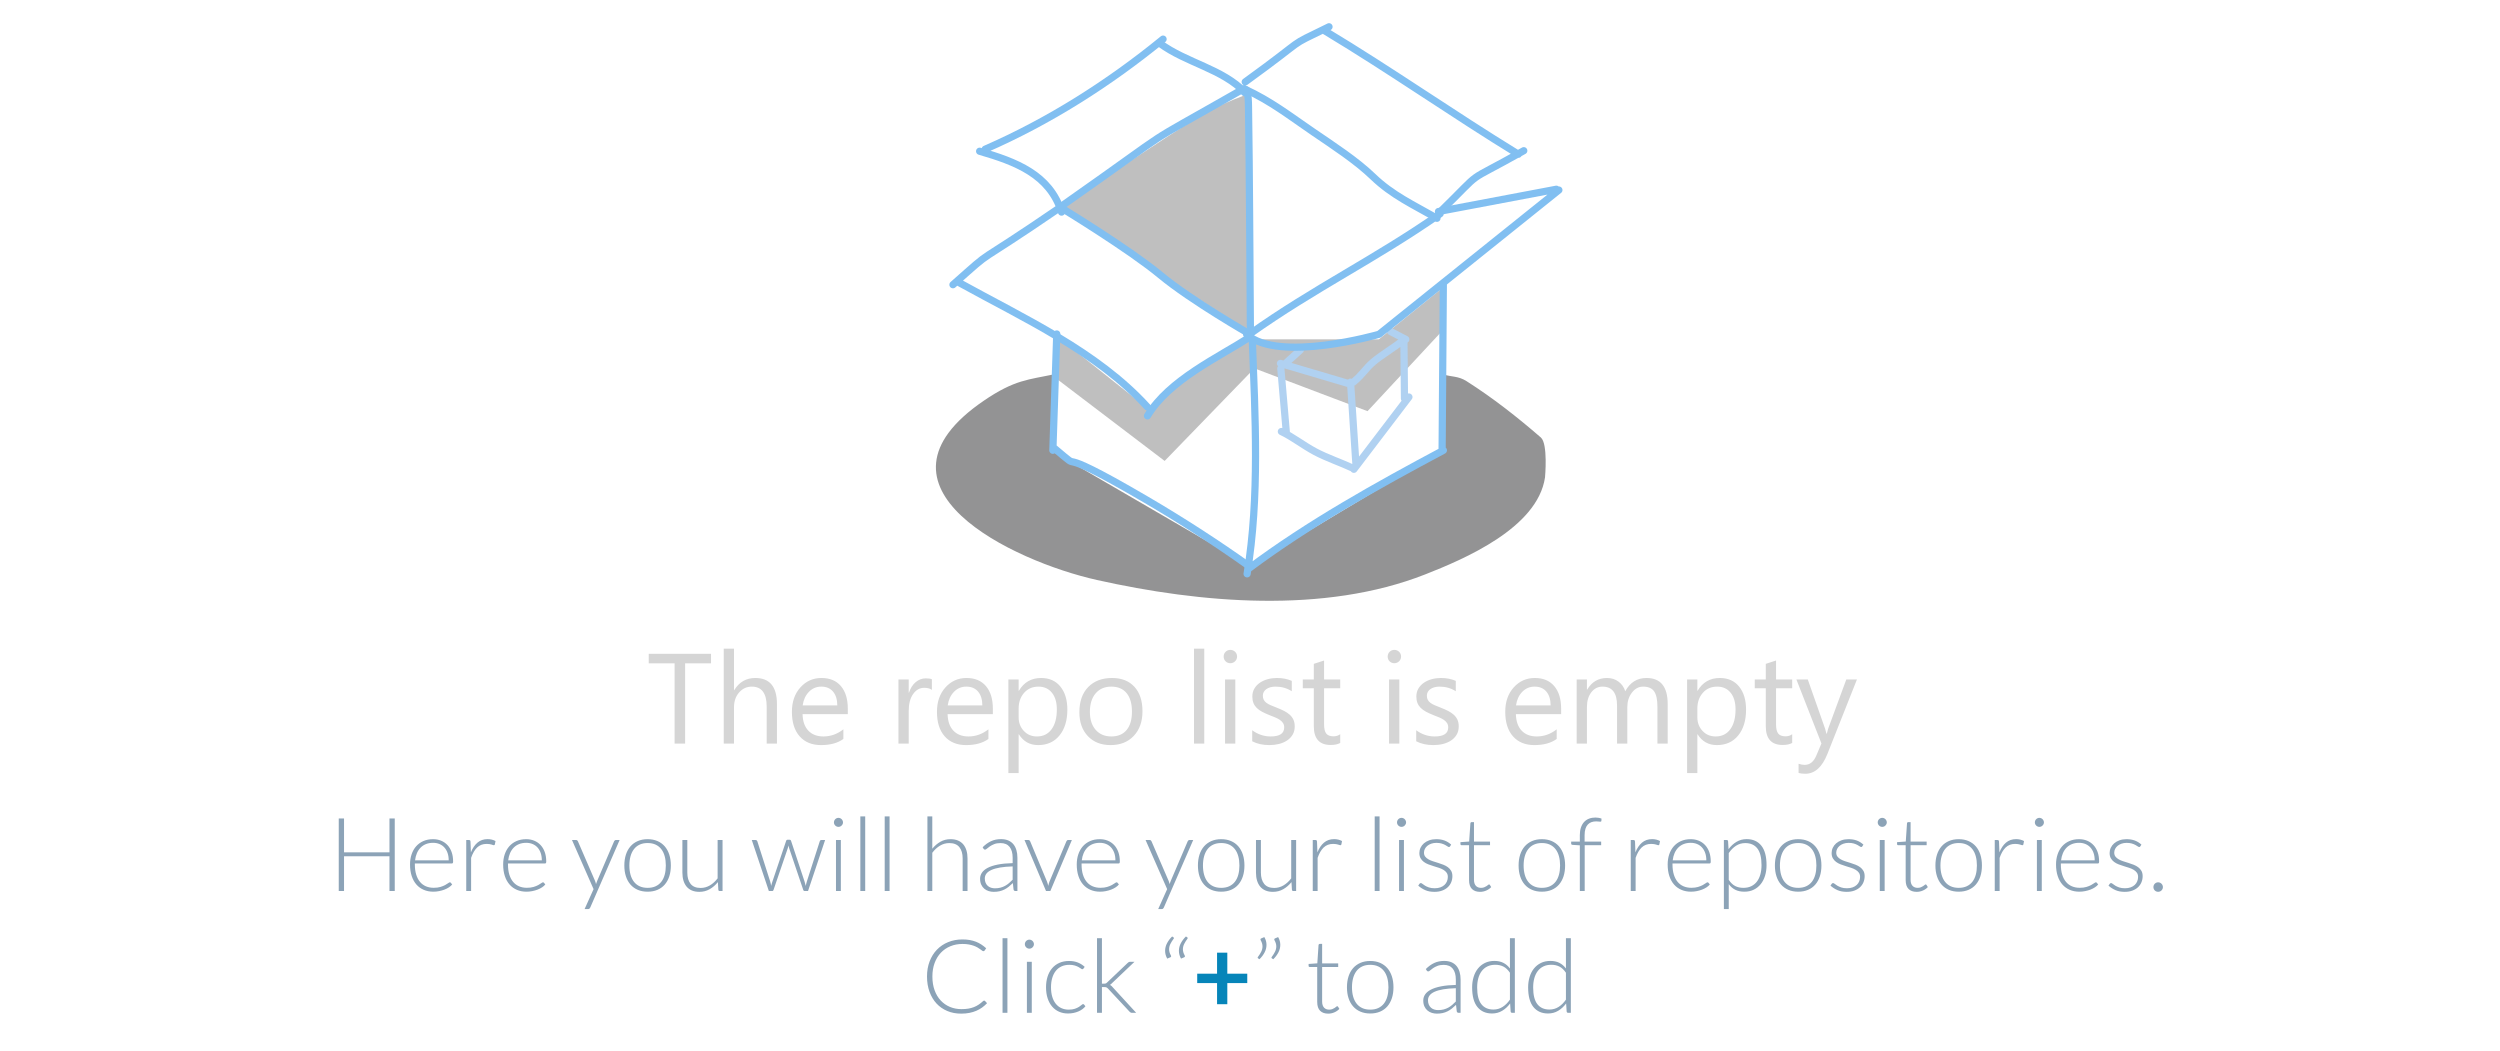 <svg xmlns="http://www.w3.org/2000/svg" width="390" height="164" viewBox="0 0 390 164">
  <g fill="none" fill-rule="evenodd">
    <rect width="390" height="164"/>
    <rect width="390" height="164"/>
    <g transform="translate(52 4)">
      <g transform="translate(0 90)">
        <path fill="#D5D5D5" d="M10.921,9.48 L6.878,9.48 L6.878,22 L5.238,22 L5.238,9.48 L1.204,9.48 L1.204,7.996 L10.921,7.996 L10.921,9.48 Z M21.204,22 L19.603,22 L19.603,16.238 C19.603,14.155 18.828,13.113 17.279,13.113 C16.497,13.113 15.84,13.414 15.306,14.017 C14.772,14.619 14.505,15.392 14.505,16.336 L14.505,22 L12.904,22 L12.904,7.195 L14.505,7.195 L14.505,13.66 L14.544,13.66 C15.312,12.397 16.406,11.766 17.825,11.766 C20.078,11.766 21.204,13.123 21.204,15.838 L21.204,22 Z M32.259,17.4 L25.199,17.4 C25.225,18.514 25.524,19.373 26.097,19.979 C26.67,20.584 27.458,20.887 28.46,20.887 C29.587,20.887 30.622,20.516 31.566,19.773 L31.566,21.277 C30.687,21.915 29.525,22.234 28.079,22.234 C26.667,22.234 25.557,21.78 24.749,20.872 C23.942,19.964 23.538,18.686 23.538,17.039 C23.538,15.483 23.979,14.215 24.862,13.235 C25.744,12.256 26.839,11.766 28.148,11.766 C29.456,11.766 30.469,12.189 31.185,13.035 C31.901,13.882 32.259,15.057 32.259,16.561 L32.259,17.4 Z M30.618,16.043 C30.612,15.118 30.389,14.399 29.95,13.885 C29.51,13.37 28.9,13.113 28.118,13.113 C27.363,13.113 26.722,13.383 26.195,13.924 C25.667,14.464 25.342,15.171 25.218,16.043 L30.618,16.043 Z M45.374,13.621 C45.094,13.406 44.691,13.299 44.163,13.299 C43.48,13.299 42.908,13.621 42.45,14.266 C41.991,14.91 41.761,15.789 41.761,16.902 L41.761,22 L40.159,22 L40.159,12 L41.761,12 L41.761,14.061 L41.8,14.061 C42.028,13.357 42.376,12.809 42.845,12.415 C43.314,12.021 43.838,11.824 44.417,11.824 C44.834,11.824 45.153,11.87 45.374,11.961 L45.374,13.621 Z M54.886,17.4 L47.825,17.4 C47.852,18.514 48.151,19.373 48.724,19.979 C49.297,20.584 50.085,20.887 51.087,20.887 C52.214,20.887 53.249,20.516 54.193,19.773 L54.193,21.277 C53.314,21.915 52.152,22.234 50.706,22.234 C49.294,22.234 48.184,21.78 47.376,20.872 C46.569,19.964 46.165,18.686 46.165,17.039 C46.165,15.483 46.606,14.215 47.489,13.235 C48.371,12.256 49.466,11.766 50.775,11.766 C52.083,11.766 53.096,12.189 53.812,13.035 C54.528,13.882 54.886,15.057 54.886,16.561 L54.886,17.4 Z M53.245,16.043 C53.239,15.118 53.016,14.399 52.576,13.885 C52.137,13.37 51.527,13.113 50.745,13.113 C49.99,13.113 49.349,13.383 48.822,13.924 C48.294,14.464 47.969,15.171 47.845,16.043 L53.245,16.043 Z M58.949,20.555 L58.909,20.555 L58.909,26.6 L57.308,26.6 L57.308,12 L58.909,12 L58.909,13.758 L58.949,13.758 C59.736,12.43 60.889,11.766 62.406,11.766 C63.695,11.766 64.7,12.213 65.423,13.108 C66.146,14.004 66.507,15.203 66.507,16.707 C66.507,18.38 66.1,19.72 65.286,20.726 C64.473,21.731 63.359,22.234 61.947,22.234 C60.651,22.234 59.652,21.674 58.949,20.555 Z M58.909,16.521 L58.909,17.918 C58.909,18.745 59.178,19.446 59.715,20.022 C60.252,20.599 60.934,20.887 61.761,20.887 C62.731,20.887 63.491,20.516 64.041,19.773 C64.591,19.031 64.867,17.999 64.867,16.678 C64.867,15.564 64.609,14.692 64.095,14.061 C63.581,13.429 62.884,13.113 62.005,13.113 C61.074,13.113 60.325,13.437 59.759,14.085 C59.193,14.733 58.909,15.545 58.909,16.521 Z M73.245,22.234 C71.768,22.234 70.588,21.767 69.705,20.833 C68.823,19.899 68.382,18.66 68.382,17.117 C68.382,15.437 68.841,14.126 69.759,13.182 C70.677,12.238 71.917,11.766 73.48,11.766 C74.971,11.766 76.134,12.225 76.971,13.143 C77.808,14.061 78.226,15.333 78.226,16.961 C78.226,18.556 77.775,19.834 76.873,20.794 C75.972,21.754 74.762,22.234 73.245,22.234 Z M73.363,13.113 C72.334,13.113 71.52,13.463 70.921,14.163 C70.322,14.863 70.023,15.828 70.023,17.059 C70.023,18.243 70.325,19.178 70.931,19.861 C71.536,20.545 72.347,20.887 73.363,20.887 C74.398,20.887 75.194,20.551 75.75,19.881 C76.307,19.21 76.585,18.257 76.585,17.02 C76.585,15.77 76.307,14.806 75.75,14.129 C75.194,13.452 74.398,13.113 73.363,13.113 Z M87.865,22 L86.263,22 L86.263,7.195 L87.865,7.195 L87.865,22 Z M91.927,9.461 C91.641,9.461 91.396,9.363 91.195,9.168 C90.993,8.973 90.892,8.725 90.892,8.426 C90.892,8.126 90.993,7.877 91.195,7.679 C91.396,7.48 91.641,7.381 91.927,7.381 C92.22,7.381 92.469,7.48 92.674,7.679 C92.879,7.877 92.982,8.126 92.982,8.426 C92.982,8.712 92.879,8.956 92.674,9.158 C92.469,9.36 92.22,9.461 91.927,9.461 Z M92.708,22 L91.107,22 L91.107,12 L92.708,12 L92.708,22 Z M95.345,21.639 L95.345,19.92 C96.217,20.564 97.178,20.887 98.226,20.887 C99.632,20.887 100.335,20.418 100.335,19.48 C100.335,19.214 100.275,18.987 100.155,18.802 C100.034,18.616 99.871,18.452 99.666,18.309 C99.461,18.165 99.22,18.037 98.944,17.923 C98.667,17.809 98.369,17.69 98.05,17.566 C97.607,17.391 97.218,17.213 96.883,17.034 C96.548,16.855 96.268,16.653 96.043,16.429 C95.819,16.204 95.649,15.949 95.535,15.662 C95.422,15.376 95.365,15.04 95.365,14.656 C95.365,14.187 95.472,13.772 95.687,13.411 C95.902,13.05 96.188,12.747 96.546,12.503 C96.904,12.259 97.313,12.075 97.772,11.951 C98.231,11.827 98.704,11.766 99.193,11.766 C100.059,11.766 100.833,11.915 101.517,12.215 L101.517,13.836 C100.781,13.354 99.935,13.113 98.978,13.113 C98.678,13.113 98.408,13.147 98.167,13.216 C97.926,13.284 97.72,13.38 97.547,13.504 C97.375,13.628 97.241,13.776 97.147,13.948 C97.052,14.121 97.005,14.311 97.005,14.52 C97.005,14.78 97.052,14.998 97.147,15.174 C97.241,15.35 97.38,15.506 97.562,15.643 C97.744,15.779 97.965,15.903 98.226,16.014 C98.486,16.124 98.783,16.245 99.115,16.375 C99.557,16.544 99.954,16.718 100.306,16.897 C100.658,17.076 100.957,17.278 101.204,17.503 C101.452,17.728 101.642,17.986 101.776,18.279 C101.909,18.572 101.976,18.921 101.976,19.324 C101.976,19.819 101.867,20.249 101.649,20.613 C101.431,20.978 101.139,21.281 100.775,21.521 C100.41,21.762 99.99,21.941 99.515,22.059 C99.04,22.176 98.542,22.234 98.021,22.234 C96.992,22.234 96.1,22.036 95.345,21.639 Z M109.075,21.902 C108.698,22.111 108.2,22.215 107.581,22.215 C105.83,22.215 104.954,21.238 104.954,19.285 L104.954,13.367 L103.236,13.367 L103.236,12 L104.954,12 L104.954,9.559 L106.556,9.041 L106.556,12 L109.075,12 L109.075,13.367 L106.556,13.367 L106.556,19.002 C106.556,19.673 106.67,20.151 106.898,20.438 C107.126,20.724 107.503,20.867 108.031,20.867 C108.434,20.867 108.783,20.757 109.075,20.535 L109.075,21.902 Z M117.513,9.461 C117.227,9.461 116.982,9.363 116.781,9.168 C116.579,8.973 116.478,8.725 116.478,8.426 C116.478,8.126 116.579,7.877 116.781,7.679 C116.982,7.48 117.227,7.381 117.513,7.381 C117.806,7.381 118.055,7.48 118.26,7.679 C118.465,7.877 118.568,8.126 118.568,8.426 C118.568,8.712 118.465,8.956 118.26,9.158 C118.055,9.36 117.806,9.461 117.513,9.461 Z M118.294,22 L116.693,22 L116.693,12 L118.294,12 L118.294,22 Z M120.931,21.639 L120.931,19.92 C121.803,20.564 122.764,20.887 123.812,20.887 C125.218,20.887 125.921,20.418 125.921,19.48 C125.921,19.214 125.861,18.987 125.741,18.802 C125.62,18.616 125.457,18.452 125.252,18.309 C125.047,18.165 124.806,18.037 124.53,17.923 C124.253,17.809 123.955,17.69 123.636,17.566 C123.193,17.391 122.804,17.213 122.469,17.034 C122.134,16.855 121.854,16.653 121.629,16.429 C121.405,16.204 121.235,15.949 121.121,15.662 C121.007,15.376 120.95,15.04 120.95,14.656 C120.95,14.187 121.058,13.772 121.273,13.411 C121.488,13.05 121.774,12.747 122.132,12.503 C122.49,12.259 122.899,12.075 123.358,11.951 C123.817,11.827 124.29,11.766 124.779,11.766 C125.644,11.766 126.419,11.915 127.103,12.215 L127.103,13.836 C126.367,13.354 125.521,13.113 124.564,13.113 C124.264,13.113 123.994,13.147 123.753,13.216 C123.512,13.284 123.306,13.38 123.133,13.504 C122.961,13.628 122.827,13.776 122.733,13.948 C122.638,14.121 122.591,14.311 122.591,14.52 C122.591,14.78 122.638,14.998 122.733,15.174 C122.827,15.35 122.965,15.506 123.148,15.643 C123.33,15.779 123.551,15.903 123.812,16.014 C124.072,16.124 124.368,16.245 124.7,16.375 C125.143,16.544 125.54,16.718 125.892,16.897 C126.243,17.076 126.543,17.278 126.79,17.503 C127.038,17.728 127.228,17.986 127.362,18.279 C127.495,18.572 127.562,18.921 127.562,19.324 C127.562,19.819 127.453,20.249 127.235,20.613 C127.017,20.978 126.725,21.281 126.361,21.521 C125.996,21.762 125.576,21.941 125.101,22.059 C124.626,22.176 124.128,22.234 123.607,22.234 C122.578,22.234 121.686,22.036 120.931,21.639 Z M143.538,17.4 L136.478,17.4 C136.504,18.514 136.803,19.373 137.376,19.979 C137.949,20.584 138.737,20.887 139.74,20.887 C140.866,20.887 141.901,20.516 142.845,19.773 L142.845,21.277 C141.966,21.915 140.804,22.234 139.359,22.234 C137.946,22.234 136.836,21.78 136.029,20.872 C135.221,19.964 134.818,18.686 134.818,17.039 C134.818,15.483 135.259,14.215 136.141,13.235 C137.023,12.256 138.118,11.766 139.427,11.766 C140.736,11.766 141.748,12.189 142.464,13.035 C143.18,13.882 143.538,15.057 143.538,16.561 L143.538,17.4 Z M141.898,16.043 C141.891,15.118 141.668,14.399 141.229,13.885 C140.789,13.37 140.179,13.113 139.398,13.113 C138.643,13.113 138.001,13.383 137.474,13.924 C136.947,14.464 136.621,15.171 136.497,16.043 L141.898,16.043 Z M160.159,22 L158.558,22 L158.558,16.258 C158.558,15.151 158.387,14.35 158.045,13.855 C157.703,13.361 157.129,13.113 156.322,13.113 C155.638,13.113 155.057,13.426 154.578,14.051 C154.1,14.676 153.861,15.424 153.861,16.297 L153.861,22 L152.259,22 L152.259,16.062 C152.259,14.096 151.501,13.113 149.984,13.113 C149.281,13.113 148.701,13.408 148.245,13.997 C147.79,14.586 147.562,15.353 147.562,16.297 L147.562,22 L145.96,22 L145.96,12 L147.562,12 L147.562,13.582 L147.601,13.582 C148.311,12.371 149.346,11.766 150.706,11.766 C151.39,11.766 151.986,11.956 152.493,12.337 C153.001,12.718 153.35,13.217 153.538,13.836 C154.281,12.456 155.387,11.766 156.859,11.766 C159.059,11.766 160.159,13.123 160.159,15.838 L160.159,22 Z M164.827,20.555 L164.788,20.555 L164.788,26.6 L163.187,26.6 L163.187,12 L164.788,12 L164.788,13.758 L164.827,13.758 C165.615,12.43 166.768,11.766 168.284,11.766 C169.574,11.766 170.579,12.213 171.302,13.108 C172.025,14.004 172.386,15.203 172.386,16.707 C172.386,18.38 171.979,19.72 171.165,20.726 C170.352,21.731 169.238,22.234 167.825,22.234 C166.53,22.234 165.531,21.674 164.827,20.555 Z M164.788,16.521 L164.788,17.918 C164.788,18.745 165.057,19.446 165.594,20.022 C166.131,20.599 166.813,20.887 167.64,20.887 C168.61,20.887 169.37,20.516 169.92,19.773 C170.47,19.031 170.745,17.999 170.745,16.678 C170.745,15.564 170.488,14.692 169.974,14.061 C169.46,13.429 168.763,13.113 167.884,13.113 C166.953,13.113 166.204,13.437 165.638,14.085 C165.072,14.733 164.788,15.545 164.788,16.521 Z M179.583,21.902 C179.206,22.111 178.708,22.215 178.089,22.215 C176.338,22.215 175.462,21.238 175.462,19.285 L175.462,13.367 L173.743,13.367 L173.743,12 L175.462,12 L175.462,9.559 L177.064,9.041 L177.064,12 L179.583,12 L179.583,13.367 L177.064,13.367 L177.064,19.002 C177.064,19.673 177.178,20.151 177.406,20.438 C177.633,20.724 178.011,20.867 178.538,20.867 C178.942,20.867 179.29,20.757 179.583,20.535 L179.583,21.902 Z M189.681,12 L185.081,23.602 C184.261,25.672 183.109,26.707 181.624,26.707 C181.208,26.707 180.859,26.665 180.579,26.58 L180.579,25.145 C180.924,25.262 181.24,25.32 181.527,25.32 C182.334,25.32 182.939,24.839 183.343,23.875 L184.144,21.98 L180.238,12 L182.015,12 L184.72,19.695 C184.753,19.793 184.821,20.047 184.925,20.457 L184.984,20.457 C185.016,20.301 185.081,20.053 185.179,19.715 L188.021,12 L189.681,12 Z" transform="translate(48)"/>
        <g transform="translate(0 33)">
          <path fill="#8CA3B7" d="M9.581 12L8.757 12 8.757 6.576 1.669 6.576 1.669 12 .845 12 .845.68 1.669.68 1.669 5.96 8.757 5.96 8.757.68 9.581.68 9.581 12zM15.557 3.912C16.005 3.912 16.42 3.989 16.801 4.144 17.182 4.299 17.513 4.524 17.793 4.82 18.073 5.116 18.292 5.48 18.449 5.912 18.606 6.344 18.685 6.84 18.685 7.4 18.685 7.517 18.668 7.597 18.633 7.64 18.598 7.683 18.544 7.704 18.469 7.704L12.717 7.704 12.717 7.856C12.717 8.453 12.786 8.979 12.925 9.432 13.064 9.885 13.261 10.265 13.517 10.572 13.773 10.879 14.082 11.109 14.445 11.264 14.808 11.419 15.213 11.496 15.661 11.496 16.061 11.496 16.408 11.452 16.701 11.364 16.994 11.276 17.241 11.177 17.441 11.068 17.641 10.959 17.8 10.86 17.917 10.772 18.034 10.684 18.12 10.64 18.173 10.64 18.242 10.64 18.296 10.667 18.333 10.72L18.541 10.976C18.413 11.136 18.244 11.285 18.033 11.424 17.822 11.563 17.588 11.681 17.329 11.78 17.07 11.879 16.793 11.957 16.497 12.016 16.201 12.075 15.904 12.104 15.605 12.104 15.061 12.104 14.565 12.009 14.117 11.82 13.669 11.631 13.285 11.355 12.965 10.992 12.645 10.629 12.398 10.185 12.225 9.66 12.052 9.135 11.965 8.533 11.965 7.856 11.965 7.285 12.046 6.759 12.209 6.276 12.372 5.793 12.606 5.377 12.913 5.028 13.22 4.679 13.596 4.405 14.041 4.208 14.486 4.011 14.992 3.912 15.557 3.912zM15.565 4.48C15.154 4.48 14.786 4.544 14.461 4.672 14.136 4.8 13.854 4.984 13.617 5.224 13.38 5.464 13.188 5.752 13.041 6.088 12.894 6.424 12.797 6.8 12.749 7.216L17.997 7.216C17.997 6.789 17.938 6.407 17.821 6.068 17.704 5.729 17.538 5.443 17.325 5.208 17.112 4.973 16.856 4.793 16.557 4.668 16.258 4.543 15.928 4.48 15.565 4.48zM20.733 12L20.733 4.04 21.133 4.04C21.224 4.04 21.289 4.059 21.329 4.096 21.369 4.133 21.392 4.197 21.397 4.288L21.461 5.968C21.717 5.323 22.058 4.817 22.485 4.452 22.912 4.087 23.437 3.904 24.061 3.904 24.301 3.904 24.522 3.929 24.725 3.98 24.928 4.031 25.12 4.104 25.301 4.2L25.197 4.728C25.181 4.813 25.128 4.856 25.037 4.856 25.005 4.856 24.96 4.845 24.901 4.824 24.842 4.803 24.769 4.779 24.681 4.752 24.593 4.725 24.485 4.701 24.357 4.68 24.229 4.659 24.082 4.648 23.917 4.648 23.314 4.648 22.82 4.835 22.433 5.208 22.046 5.581 21.733 6.12 21.493 6.824L21.493 12 20.733 12zM30.085 3.912C30.533 3.912 30.948 3.989 31.329 4.144 31.71 4.299 32.041 4.524 32.321 4.82 32.601 5.116 32.82 5.48 32.977 5.912 33.134 6.344 33.213 6.84 33.213 7.4 33.213 7.517 33.196 7.597 33.161 7.64 33.126 7.683 33.072 7.704 32.997 7.704L27.245 7.704 27.245 7.856C27.245 8.453 27.314 8.979 27.453 9.432 27.592 9.885 27.789 10.265 28.045 10.572 28.301 10.879 28.61 11.109 28.973 11.264 29.336 11.419 29.741 11.496 30.189 11.496 30.589 11.496 30.936 11.452 31.229 11.364 31.522 11.276 31.769 11.177 31.969 11.068 32.169 10.959 32.328 10.86 32.445 10.772 32.562 10.684 32.648 10.64 32.701 10.64 32.77 10.64 32.824 10.667 32.861 10.72L33.069 10.976C32.941 11.136 32.772 11.285 32.561 11.424 32.35 11.563 32.116 11.681 31.857 11.78 31.598 11.879 31.321 11.957 31.025 12.016 30.729 12.075 30.432 12.104 30.133 12.104 29.589 12.104 29.093 12.009 28.645 11.82 28.197 11.631 27.813 11.355 27.493 10.992 27.173 10.629 26.926 10.185 26.753 9.66 26.58 9.135 26.493 8.533 26.493 7.856 26.493 7.285 26.574 6.759 26.737 6.276 26.9 5.793 27.134 5.377 27.441 5.028 27.748 4.679 28.124 4.405 28.569 4.208 29.014 4.011 29.52 3.912 30.085 3.912zM30.093 4.48C29.682 4.48 29.314 4.544 28.989 4.672 28.664 4.8 28.382 4.984 28.145 5.224 27.908 5.464 27.716 5.752 27.569 6.088 27.422 6.424 27.325 6.8 27.277 7.216L32.525 7.216C32.525 6.789 32.466 6.407 32.349 6.068 32.232 5.729 32.066 5.443 31.853 5.208 31.64 4.973 31.384 4.793 31.085 4.668 30.786 4.543 30.456 4.48 30.093 4.48zM40.085 14.56C40.053 14.635 40.012 14.696 39.961 14.744 39.91 14.792 39.837 14.816 39.741 14.816L39.197 14.816 40.597 11.704 37.229 4.04 37.861 4.04C37.941 4.04 38.004 4.06 38.049 4.1 38.094 4.14 38.128 4.184 38.149 4.232L40.829 10.424C40.861 10.504 40.889 10.585 40.913 10.668 40.937 10.751 40.96 10.835 40.981 10.92 41.008 10.835 41.036 10.751 41.065 10.668 41.094 10.585 41.125 10.504 41.157 10.424L43.805 4.232C43.832 4.173 43.869 4.127 43.917 4.092 43.965 4.057 44.018 4.04 44.077 4.04L44.661 4.04 40.085 14.56zM49.029 3.912C49.6 3.912 50.11 4.009 50.561 4.204 51.012 4.399 51.392 4.675 51.701 5.032 52.01 5.389 52.246 5.82 52.409 6.324 52.572 6.828 52.653 7.392 52.653 8.016 52.653 8.64 52.572 9.203 52.409 9.704 52.246 10.205 52.01 10.635 51.701 10.992 51.392 11.349 51.012 11.624 50.561 11.816 50.11 12.008 49.6 12.104 49.029 12.104 48.458 12.104 47.948 12.008 47.497 11.816 47.046 11.624 46.665 11.349 46.353 10.992 46.041 10.635 45.804 10.205 45.641 9.704 45.478 9.203 45.397 8.64 45.397 8.016 45.397 7.392 45.478 6.828 45.641 6.324 45.804 5.82 46.041 5.389 46.353 5.032 46.665 4.675 47.046 4.399 47.497 4.204 47.948 4.009 48.458 3.912 49.029 3.912zM49.029 11.504C49.504 11.504 49.918 11.423 50.273 11.26 50.628 11.097 50.924 10.864 51.161 10.56 51.398 10.256 51.576 9.889 51.693 9.46 51.81 9.031 51.869 8.549 51.869 8.016 51.869 7.488 51.81 7.008 51.693 6.576 51.576 6.144 51.398 5.775 51.161 5.468 50.924 5.161 50.628 4.925 50.273 4.76 49.918 4.595 49.504 4.512 49.029 4.512 48.554 4.512 48.14 4.595 47.785 4.76 47.43 4.925 47.134 5.161 46.897 5.468 46.66 5.775 46.481 6.144 46.361 6.576 46.241 7.008 46.181 7.488 46.181 8.016 46.181 8.549 46.241 9.031 46.361 9.46 46.481 9.889 46.66 10.256 46.897 10.56 47.134 10.864 47.43 11.097 47.785 11.26 48.14 11.423 48.554 11.504 49.029 11.504zM55.221 4.04L55.221 9.128C55.221 9.875 55.392 10.46 55.733 10.884 56.074 11.308 56.594 11.52 57.293 11.52 57.81 11.52 58.293 11.388 58.741 11.124 59.189 10.86 59.592 10.493 59.949 10.024L59.949 4.04 60.717 4.04 60.717 12 60.293 12C60.144 12 60.066 11.931 60.061 11.792L59.989 10.608C59.621 11.067 59.196 11.435 58.713 11.712 58.23 11.989 57.693 12.128 57.101 12.128 56.658 12.128 56.272 12.059 55.941 11.92 55.61 11.781 55.336 11.581 55.117 11.32 54.898 11.059 54.733 10.744 54.621 10.376 54.509 10.008 54.453 9.592 54.453 9.128L54.453 4.04 55.221 4.04zM65.277 4.04L65.861 4.04C65.936 4.04 65.997 4.06 66.045 4.1 66.093 4.14 66.125 4.184 66.141 4.232L68.149 10.512C68.186 10.635 68.216 10.752 68.237 10.864L68.301 11.2C68.328 11.088 68.357 10.976 68.389 10.864 68.421 10.752 68.458 10.635 68.501 10.512L70.637 4.176C70.674 4.059 70.749 4 70.861 4L71.173 4C71.29 4 71.368 4.059 71.405 4.176L73.509 10.512C73.589 10.752 73.653 10.984 73.701 11.208 73.722 11.096 73.745 10.983 73.769 10.868 73.793 10.753 73.826 10.635 73.869 10.512L75.885 4.232C75.928 4.104 76.018 4.04 76.157 4.04L76.717 4.04 74.053 12 73.493 12C73.408 12 73.346 11.944 73.309 11.832L71.125 5.368C71.098 5.288 71.074 5.208 71.053 5.128 71.032 5.048 71.013 4.968 70.997 4.888 70.981 4.968 70.964 5.048 70.945 5.128 70.926 5.208 70.904 5.288 70.877 5.368L68.669 11.832C68.637 11.944 68.573 12 68.477 12L67.941 12 65.277 4.04zM79.173 4.04L79.173 12 78.413 12 78.413 4.04 79.173 4.04zM79.509 1.296C79.509 1.392 79.489 1.481 79.449 1.564 79.409 1.647 79.357 1.72 79.293 1.784 79.229 1.848 79.154 1.899 79.069 1.936 78.984 1.973 78.893 1.992 78.797 1.992 78.701 1.992 78.61 1.973 78.525 1.936 78.44 1.899 78.365 1.848 78.301 1.784 78.237 1.72 78.186 1.647 78.149 1.564 78.112 1.481 78.093 1.392 78.093 1.296 78.093 1.2 78.112 1.108 78.149 1.02 78.186.932 78.237.856 78.301.792 78.365.728 78.44.677 78.525.64 78.61.603 78.701.584 78.797.584 78.893.584 78.984.603 79.069.64 79.154.677 79.229.728 79.293.792 79.357.856 79.409.932 79.449 1.02 79.489 1.108 79.509 1.2 79.509 1.296zM82.973.36L82.973 12 82.213 12 82.213.36 82.973.36zM86.773.36L86.773 12 86.013 12 86.013.36 86.773.36zM92.677 12L92.677.36 93.437.36 93.437 5.4C93.805 4.947 94.225 4.585 94.697 4.316 95.169 4.047 95.698 3.912 96.285 3.912 96.722 3.912 97.108 3.981 97.441 4.12 97.774 4.259 98.05 4.459 98.269 4.72 98.488 4.981 98.653 5.296 98.765 5.664 98.877 6.032 98.933 6.448 98.933 6.912L98.933 12 98.173 12 98.173 6.912C98.173 6.165 98.002 5.58 97.661 5.156 97.32 4.732 96.797 4.52 96.093 4.52 95.57 4.52 95.085 4.655 94.637 4.924 94.189 5.193 93.789 5.563 93.437 6.032L93.437 12 92.677 12zM106.413 12C106.253 12 106.154 11.925 106.117 11.776L106.005 10.76C105.786 10.973 105.569 11.165 105.353 11.336 105.137 11.507 104.912 11.651 104.677 11.768 104.442 11.885 104.189 11.975 103.917 12.036 103.645 12.097 103.346 12.128 103.021 12.128 102.749 12.128 102.485 12.088 102.229 12.008 101.973 11.928 101.746 11.805 101.549 11.64 101.352 11.475 101.193 11.263 101.073 11.004 100.953 10.745 100.893 10.435 100.893 10.072 100.893 9.736 100.989 9.424 101.181 9.136 101.373 8.848 101.673 8.597 102.081 8.384 102.489 8.171 103.014 8 103.657 7.872 104.3 7.744 105.072 7.669 105.973 7.648L105.973 6.816C105.973 6.08 105.814 5.513 105.497 5.116 105.18 4.719 104.709 4.52 104.085 4.52 103.701 4.52 103.374 4.573 103.105 4.68 102.836 4.787 102.608 4.904 102.421 5.032 102.234 5.16 102.082 5.277 101.965 5.384 101.848 5.491 101.749 5.544 101.669 5.544 101.562 5.544 101.482 5.496 101.429 5.4L101.293 5.168C101.709 4.752 102.146 4.437 102.605 4.224 103.064 4.011 103.584 3.904 104.165 3.904 104.592 3.904 104.965 3.972 105.285 4.108 105.605 4.244 105.87 4.439 106.081 4.692 106.292 4.945 106.45 5.252 106.557 5.612 106.664 5.972 106.717 6.373 106.717 6.816L106.717 12 106.413 12zM103.213 11.576C103.522 11.576 103.806 11.543 104.065 11.476 104.324 11.409 104.564 11.316 104.785 11.196 105.006 11.076 105.213 10.933 105.405 10.768 105.597 10.603 105.786 10.424 105.973 10.232L105.973 8.16C105.216 8.181 104.564 8.239 104.017 8.332 103.47 8.425 103.02 8.552 102.665 8.712 102.31 8.872 102.049 9.063 101.881 9.284 101.713 9.505 101.629 9.757 101.629 10.04 101.629 10.307 101.673 10.537 101.761 10.732 101.849 10.927 101.965 11.087 102.109 11.212 102.253 11.337 102.421 11.429 102.613 11.488 102.805 11.547 103.005 11.576 103.213 11.576zM111.853 12L111.181 12 107.821 4.04 108.421 4.04C108.496 4.04 108.556 4.06 108.601 4.1 108.646 4.14 108.68 4.184 108.701 4.232L111.325 10.512C111.378 10.635 111.418 10.752 111.445 10.864L111.525 11.2C111.552 11.088 111.58 10.975 111.609 10.86 111.638 10.745 111.677 10.629 111.725 10.512L114.365 4.232C114.392 4.173 114.428 4.127 114.473 4.092 114.518 4.057 114.573 4.04 114.637 4.04L115.213 4.04 111.853 12zM119.565 3.912C120.013 3.912 120.428 3.989 120.809 4.144 121.19 4.299 121.521 4.524 121.801 4.82 122.081 5.116 122.3 5.48 122.457 5.912 122.614 6.344 122.693 6.84 122.693 7.4 122.693 7.517 122.676 7.597 122.641 7.64 122.606 7.683 122.552 7.704 122.477 7.704L116.725 7.704 116.725 7.856C116.725 8.453 116.794 8.979 116.933 9.432 117.072 9.885 117.269 10.265 117.525 10.572 117.781 10.879 118.09 11.109 118.453 11.264 118.816 11.419 119.221 11.496 119.669 11.496 120.069 11.496 120.416 11.452 120.709 11.364 121.002 11.276 121.249 11.177 121.449 11.068 121.649 10.959 121.808 10.86 121.925 10.772 122.042 10.684 122.128 10.64 122.181 10.64 122.25 10.64 122.304 10.667 122.341 10.72L122.549 10.976C122.421 11.136 122.252 11.285 122.041 11.424 121.83 11.563 121.596 11.681 121.337 11.78 121.078 11.879 120.801 11.957 120.505 12.016 120.209 12.075 119.912 12.104 119.613 12.104 119.069 12.104 118.573 12.009 118.125 11.82 117.677 11.631 117.293 11.355 116.973 10.992 116.653 10.629 116.406 10.185 116.233 9.66 116.06 9.135 115.973 8.533 115.973 7.856 115.973 7.285 116.054 6.759 116.217 6.276 116.38 5.793 116.614 5.377 116.921 5.028 117.228 4.679 117.604 4.405 118.049 4.208 118.494 4.011 119 3.912 119.565 3.912zM119.573 4.48C119.162 4.48 118.794 4.544 118.469 4.672 118.144 4.8 117.862 4.984 117.625 5.224 117.388 5.464 117.196 5.752 117.049 6.088 116.902 6.424 116.805 6.8 116.757 7.216L122.005 7.216C122.005 6.789 121.946 6.407 121.829 6.068 121.712 5.729 121.546 5.443 121.333 5.208 121.12 4.973 120.864 4.793 120.565 4.668 120.266 4.543 119.936 4.48 119.573 4.48zM129.565 14.56C129.533 14.635 129.492 14.696 129.441 14.744 129.39 14.792 129.317 14.816 129.221 14.816L128.677 14.816 130.077 11.704 126.709 4.04 127.341 4.04C127.421 4.04 127.484 4.06 127.529 4.1 127.574 4.14 127.608 4.184 127.629 4.232L130.309 10.424C130.341 10.504 130.369 10.585 130.393 10.668 130.417 10.751 130.44 10.835 130.461 10.92 130.488 10.835 130.516 10.751 130.545 10.668 130.574 10.585 130.605 10.504 130.637 10.424L133.285 4.232C133.312 4.173 133.349 4.127 133.397 4.092 133.445 4.057 133.498 4.04 133.557 4.04L134.141 4.04 129.565 14.56zM138.509 3.912C139.08 3.912 139.59 4.009 140.041 4.204 140.492 4.399 140.872 4.675 141.181 5.032 141.49 5.389 141.726 5.82 141.889 6.324 142.052 6.828 142.133 7.392 142.133 8.016 142.133 8.64 142.052 9.203 141.889 9.704 141.726 10.205 141.49 10.635 141.181 10.992 140.872 11.349 140.492 11.624 140.041 11.816 139.59 12.008 139.08 12.104 138.509 12.104 137.938 12.104 137.428 12.008 136.977 11.816 136.526 11.624 136.145 11.349 135.833 10.992 135.521 10.635 135.284 10.205 135.121 9.704 134.958 9.203 134.877 8.64 134.877 8.016 134.877 7.392 134.958 6.828 135.121 6.324 135.284 5.82 135.521 5.389 135.833 5.032 136.145 4.675 136.526 4.399 136.977 4.204 137.428 4.009 137.938 3.912 138.509 3.912zM138.509 11.504C138.984 11.504 139.398 11.423 139.753 11.26 140.108 11.097 140.404 10.864 140.641 10.56 140.878 10.256 141.056 9.889 141.173 9.46 141.29 9.031 141.349 8.549 141.349 8.016 141.349 7.488 141.29 7.008 141.173 6.576 141.056 6.144 140.878 5.775 140.641 5.468 140.404 5.161 140.108 4.925 139.753 4.76 139.398 4.595 138.984 4.512 138.509 4.512 138.034 4.512 137.62 4.595 137.265 4.76 136.91 4.925 136.614 5.161 136.377 5.468 136.14 5.775 135.961 6.144 135.841 6.576 135.721 7.008 135.661 7.488 135.661 8.016 135.661 8.549 135.721 9.031 135.841 9.46 135.961 9.889 136.14 10.256 136.377 10.56 136.614 10.864 136.91 11.097 137.265 11.26 137.62 11.423 138.034 11.504 138.509 11.504zM144.701 4.04L144.701 9.128C144.701 9.875 144.872 10.46 145.213 10.884 145.554 11.308 146.074 11.52 146.773 11.52 147.29 11.52 147.773 11.388 148.221 11.124 148.669 10.86 149.072 10.493 149.429 10.024L149.429 4.04 150.197 4.04 150.197 12 149.773 12C149.624 12 149.546 11.931 149.541 11.792L149.469 10.608C149.101 11.067 148.676 11.435 148.193 11.712 147.71 11.989 147.173 12.128 146.581 12.128 146.138 12.128 145.752 12.059 145.421 11.92 145.09 11.781 144.816 11.581 144.597 11.32 144.378 11.059 144.213 10.744 144.101 10.376 143.989 10.008 143.933 9.592 143.933 9.128L143.933 4.04 144.701 4.04zM152.789 12L152.789 4.04 153.189 4.04C153.28 4.04 153.345 4.059 153.385 4.096 153.425 4.133 153.448 4.197 153.453 4.288L153.517 5.968C153.773 5.323 154.114 4.817 154.541 4.452 154.968 4.087 155.493 3.904 156.117 3.904 156.357 3.904 156.578 3.929 156.781 3.98 156.984 4.031 157.176 4.104 157.357 4.2L157.253 4.728C157.237 4.813 157.184 4.856 157.093 4.856 157.061 4.856 157.016 4.845 156.957 4.824 156.898 4.803 156.825 4.779 156.737 4.752 156.649 4.725 156.541 4.701 156.413 4.68 156.285 4.659 156.138 4.648 155.973 4.648 155.37 4.648 154.876 4.835 154.489 5.208 154.102 5.581 153.789 6.12 153.549 6.824L153.549 12 152.789 12zM163.213.36L163.213 12 162.453 12 162.453.36 163.213.36zM167.013 4.04L167.013 12 166.253 12 166.253 4.04 167.013 4.04zM167.349 1.296C167.349 1.392 167.329 1.481 167.289 1.564 167.249 1.647 167.197 1.72 167.133 1.784 167.069 1.848 166.994 1.899 166.909 1.936 166.824 1.973 166.733 1.992 166.637 1.992 166.541 1.992 166.45 1.973 166.365 1.936 166.28 1.899 166.205 1.848 166.141 1.784 166.077 1.72 166.026 1.647 165.989 1.564 165.952 1.481 165.933 1.392 165.933 1.296 165.933 1.2 165.952 1.108 165.989 1.02 166.026.932 166.077.856 166.141.792 166.205.728 166.28.677 166.365.64 166.45.603 166.541.584 166.637.584 166.733.584 166.824.603 166.909.64 166.994.677 167.069.728 167.133.792 167.197.856 167.249.932 167.289 1.02 167.329 1.108 167.349 1.2 167.349 1.296zM174.213 5.024C174.176 5.099 174.117 5.136 174.037 5.136 173.978 5.136 173.902 5.103 173.809 5.036 173.716 4.969 173.593 4.895 173.441 4.812 173.289 4.729 173.102 4.655 172.881 4.588 172.66 4.521 172.389 4.488 172.069 4.488 171.781 4.488 171.518 4.529 171.281 4.612 171.044 4.695 170.841 4.805 170.673 4.944 170.505 5.083 170.374 5.244 170.281 5.428 170.188 5.612 170.141 5.805 170.141 6.008 170.141 6.259 170.205 6.467 170.333 6.632 170.461 6.797 170.629 6.939 170.837 7.056 171.045 7.173 171.281 7.275 171.545 7.36 171.809 7.445 172.08 7.531 172.357 7.616 172.634 7.701 172.905 7.796 173.169 7.9 173.433 8.004 173.669 8.133 173.877 8.288 174.085 8.443 174.253 8.632 174.381 8.856 174.509 9.08 174.573 9.352 174.573 9.672 174.573 10.019 174.51 10.341 174.385 10.64 174.26 10.939 174.078 11.197 173.841 11.416 173.604 11.635 173.312 11.808 172.965 11.936 172.618 12.064 172.224 12.128 171.781 12.128 171.221 12.128 170.738 12.039 170.333 11.86 169.928 11.681 169.565 11.448 169.245 11.16L169.429 10.888C169.456 10.845 169.485 10.813 169.517 10.792 169.549 10.771 169.594 10.76 169.653 10.76 169.722 10.76 169.808 10.803 169.909 10.888 170.01 10.973 170.142 11.065 170.305 11.164 170.468 11.263 170.67 11.355 170.913 11.44 171.156 11.525 171.456 11.568 171.813 11.568 172.149 11.568 172.445 11.521 172.701 11.428 172.957 11.335 173.17 11.208 173.341 11.048 173.512 10.888 173.641 10.7 173.729 10.484 173.817 10.268 173.861 10.04 173.861 9.8 173.861 9.533 173.797 9.312 173.669 9.136 173.541 8.96 173.373 8.811 173.165 8.688 172.957 8.565 172.721 8.461 172.457 8.376 172.193 8.291 171.921 8.205 171.641 8.12 171.361 8.035 171.089 7.941 170.825 7.84 170.561 7.739 170.325 7.611 170.117 7.456 169.909 7.301 169.741 7.113 169.613 6.892 169.485 6.671 169.421 6.395 169.421 6.064 169.421 5.781 169.482 5.509 169.605 5.248 169.728 4.987 169.902 4.757 170.129 4.56 170.356 4.363 170.632 4.205 170.957 4.088 171.282 3.971 171.648 3.912 172.053 3.912 172.538 3.912 172.969 3.981 173.345 4.12 173.721 4.259 174.066 4.472 174.381 4.76L174.213 5.024zM178.885 12.128C178.346 12.128 177.926 11.979 177.625 11.68 177.324 11.381 177.173 10.92 177.173 10.296L177.173 4.856 176.029 4.856C175.97 4.856 175.922 4.84 175.885 4.808 175.848 4.776 175.829 4.731 175.829 4.672L175.829 4.376 177.189 4.28 177.381 1.432C177.386 1.384 177.406 1.341 177.441 1.304 177.476 1.267 177.522 1.248 177.581 1.248L177.941 1.248 177.941 4.288 180.445 4.288 180.445 4.856 177.941 4.856 177.941 10.256C177.941 10.475 177.969 10.663 178.025 10.82 178.081 10.977 178.158 11.107 178.257 11.208 178.356 11.309 178.472 11.384 178.605 11.432 178.738 11.48 178.882 11.504 179.037 11.504 179.229 11.504 179.394 11.476 179.533 11.42 179.672 11.364 179.792 11.303 179.893 11.236 179.994 11.169 180.077 11.108 180.141 11.052 180.205 10.996 180.256 10.968 180.293 10.968 180.336 10.968 180.378 10.995 180.421 11.048L180.629 11.384C180.426 11.608 180.169 11.788 179.857 11.924 179.545 12.06 179.221 12.128 178.885 12.128zM188.533 3.912C189.104 3.912 189.614 4.009 190.065 4.204 190.516 4.399 190.896 4.675 191.205 5.032 191.514 5.389 191.75 5.82 191.913 6.324 192.076 6.828 192.157 7.392 192.157 8.016 192.157 8.64 192.076 9.203 191.913 9.704 191.75 10.205 191.514 10.635 191.205 10.992 190.896 11.349 190.516 11.624 190.065 11.816 189.614 12.008 189.104 12.104 188.533 12.104 187.962 12.104 187.452 12.008 187.001 11.816 186.55 11.624 186.169 11.349 185.857 10.992 185.545 10.635 185.308 10.205 185.145 9.704 184.982 9.203 184.901 8.64 184.901 8.016 184.901 7.392 184.982 6.828 185.145 6.324 185.308 5.82 185.545 5.389 185.857 5.032 186.169 4.675 186.55 4.399 187.001 4.204 187.452 4.009 187.962 3.912 188.533 3.912zM188.533 11.504C189.008 11.504 189.422 11.423 189.777 11.26 190.132 11.097 190.428 10.864 190.665 10.56 190.902 10.256 191.08 9.889 191.197 9.46 191.314 9.031 191.373 8.549 191.373 8.016 191.373 7.488 191.314 7.008 191.197 6.576 191.08 6.144 190.902 5.775 190.665 5.468 190.428 5.161 190.132 4.925 189.777 4.76 189.422 4.595 189.008 4.512 188.533 4.512 188.058 4.512 187.644 4.595 187.289 4.76 186.934 4.925 186.638 5.161 186.401 5.468 186.164 5.775 185.985 6.144 185.865 6.576 185.745 7.008 185.685 7.488 185.685 8.016 185.685 8.549 185.745 9.031 185.865 9.46 185.985 9.889 186.164 10.256 186.401 10.56 186.638 10.864 186.934 11.097 187.289 11.26 187.644 11.423 188.058 11.504 188.533 11.504zM194.453 12L194.453 4.872 193.333 4.8C193.178 4.789 193.101 4.723 193.101 4.6L193.101 4.288 194.453 4.288 194.453 3.28C194.453 2.827 194.512 2.428 194.629 2.084 194.746 1.74 194.912 1.453 195.125 1.224 195.338.995 195.596.823 195.897.708 196.198.593 196.53.536 196.893.536 197.058.536 197.225.551 197.393.58 197.561.609 197.709.651 197.837.704L197.813 1.072C197.808 1.147 197.757 1.184 197.661 1.184 197.597 1.184 197.51 1.176 197.401 1.16 197.292 1.144 197.157 1.136 196.997 1.136 196.736 1.136 196.494 1.175 196.273 1.252 196.052 1.329 195.861 1.453 195.701 1.624 195.541 1.795 195.417 2.017 195.329 2.292 195.241 2.567 195.197 2.904 195.197 3.304L195.197 4.288 197.781 4.288 197.781 4.856 195.213 4.856 195.213 12 194.453 12zM202.397 12L202.397 4.04 202.797 4.04C202.888 4.04 202.953 4.059 202.993 4.096 203.033 4.133 203.056 4.197 203.061 4.288L203.125 5.968C203.381 5.323 203.722 4.817 204.149 4.452 204.576 4.087 205.101 3.904 205.725 3.904 205.965 3.904 206.186 3.929 206.389 3.98 206.592 4.031 206.784 4.104 206.965 4.2L206.861 4.728C206.845 4.813 206.792 4.856 206.701 4.856 206.669 4.856 206.624 4.845 206.565 4.824 206.506 4.803 206.433 4.779 206.345 4.752 206.257 4.725 206.149 4.701 206.021 4.68 205.893 4.659 205.746 4.648 205.581 4.648 204.978 4.648 204.484 4.835 204.097 5.208 203.71 5.581 203.397 6.12 203.157 6.824L203.157 12 202.397 12zM211.749 3.912C212.197 3.912 212.612 3.989 212.993 4.144 213.374 4.299 213.705 4.524 213.985 4.82 214.265 5.116 214.484 5.48 214.641 5.912 214.798 6.344 214.877 6.84 214.877 7.4 214.877 7.517 214.86 7.597 214.825 7.64 214.79 7.683 214.736 7.704 214.661 7.704L208.909 7.704 208.909 7.856C208.909 8.453 208.978 8.979 209.117 9.432 209.256 9.885 209.453 10.265 209.709 10.572 209.965 10.879 210.274 11.109 210.637 11.264 211 11.419 211.405 11.496 211.853 11.496 212.253 11.496 212.6 11.452 212.893 11.364 213.186 11.276 213.433 11.177 213.633 11.068 213.833 10.959 213.992 10.86 214.109 10.772 214.226 10.684 214.312 10.64 214.365 10.64 214.434 10.64 214.488 10.667 214.525 10.72L214.733 10.976C214.605 11.136 214.436 11.285 214.225 11.424 214.014 11.563 213.78 11.681 213.521 11.78 213.262 11.879 212.985 11.957 212.689 12.016 212.393 12.075 212.096 12.104 211.797 12.104 211.253 12.104 210.757 12.009 210.309 11.82 209.861 11.631 209.477 11.355 209.157 10.992 208.837 10.629 208.59 10.185 208.417 9.66 208.244 9.135 208.157 8.533 208.157 7.856 208.157 7.285 208.238 6.759 208.401 6.276 208.564 5.793 208.798 5.377 209.105 5.028 209.412 4.679 209.788 4.405 210.233 4.208 210.678 4.011 211.184 3.912 211.749 3.912zM211.757 4.48C211.346 4.48 210.978 4.544 210.653 4.672 210.328 4.8 210.046 4.984 209.809 5.224 209.572 5.464 209.38 5.752 209.233 6.088 209.086 6.424 208.989 6.8 208.941 7.216L214.189 7.216C214.189 6.789 214.13 6.407 214.013 6.068 213.896 5.729 213.73 5.443 213.517 5.208 213.304 4.973 213.048 4.793 212.749 4.668 212.45 4.543 212.12 4.48 211.757 4.48zM216.925 14.816L216.925 4.04 217.341 4.04C217.41 4.04 217.466 4.055 217.509 4.084 217.552 4.113 217.576 4.165 217.581 4.24L217.653 5.472C218.005 4.992 218.417 4.611 218.889 4.328 219.361 4.045 219.89 3.904 220.477 3.904 221.458 3.904 222.221 4.243 222.765 4.92 223.309 5.597 223.581 6.613 223.581 7.968 223.581 8.549 223.505 9.092 223.353 9.596 223.201 10.1 222.978 10.537 222.685 10.908 222.392 11.279 222.03 11.571 221.601 11.784 221.172 11.997 220.677 12.104 220.117 12.104 219.573 12.104 219.104 12.005 218.709 11.808 218.314 11.611 217.973 11.317 217.685 10.928L217.685 14.816 216.925 14.816zM220.261 4.52C219.733 4.52 219.254 4.657 218.825 4.932 218.396 5.207 218.016 5.589 217.685 6.08L217.685 10.256C217.989 10.715 218.326 11.037 218.697 11.224 219.068 11.411 219.49 11.504 219.965 11.504 220.434 11.504 220.845 11.419 221.197 11.248 221.549 11.077 221.844 10.836 222.081 10.524 222.318 10.212 222.497 9.839 222.617 9.404 222.737 8.969 222.797 8.491 222.797 7.968 222.797 6.784 222.58 5.913 222.145 5.356 221.71 4.799 221.082 4.52 220.261 4.52zM228.517 3.912C229.088 3.912 229.598 4.009 230.049 4.204 230.5 4.399 230.88 4.675 231.189 5.032 231.498 5.389 231.734 5.82 231.897 6.324 232.06 6.828 232.141 7.392 232.141 8.016 232.141 8.64 232.06 9.203 231.897 9.704 231.734 10.205 231.498 10.635 231.189 10.992 230.88 11.349 230.5 11.624 230.049 11.816 229.598 12.008 229.088 12.104 228.517 12.104 227.946 12.104 227.436 12.008 226.985 11.816 226.534 11.624 226.153 11.349 225.841 10.992 225.529 10.635 225.292 10.205 225.129 9.704 224.966 9.203 224.885 8.64 224.885 8.016 224.885 7.392 224.966 6.828 225.129 6.324 225.292 5.82 225.529 5.389 225.841 5.032 226.153 4.675 226.534 4.399 226.985 4.204 227.436 4.009 227.946 3.912 228.517 3.912zM228.517 11.504C228.992 11.504 229.406 11.423 229.761 11.26 230.116 11.097 230.412 10.864 230.649 10.56 230.886 10.256 231.064 9.889 231.181 9.46 231.298 9.031 231.357 8.549 231.357 8.016 231.357 7.488 231.298 7.008 231.181 6.576 231.064 6.144 230.886 5.775 230.649 5.468 230.412 5.161 230.116 4.925 229.761 4.76 229.406 4.595 228.992 4.512 228.517 4.512 228.042 4.512 227.628 4.595 227.273 4.76 226.918 4.925 226.622 5.161 226.385 5.468 226.148 5.775 225.969 6.144 225.849 6.576 225.729 7.008 225.669 7.488 225.669 8.016 225.669 8.549 225.729 9.031 225.849 9.46 225.969 9.889 226.148 10.256 226.385 10.56 226.622 10.864 226.918 11.097 227.273 11.26 227.628 11.423 228.042 11.504 228.517 11.504zM238.525 5.024C238.488 5.099 238.429 5.136 238.349 5.136 238.29 5.136 238.214 5.103 238.121 5.036 238.028 4.969 237.905 4.895 237.753 4.812 237.601 4.729 237.414 4.655 237.193 4.588 236.972 4.521 236.701 4.488 236.381 4.488 236.093 4.488 235.83 4.529 235.593 4.612 235.356 4.695 235.153 4.805 234.985 4.944 234.817 5.083 234.686 5.244 234.593 5.428 234.5 5.612 234.453 5.805 234.453 6.008 234.453 6.259 234.517 6.467 234.645 6.632 234.773 6.797 234.941 6.939 235.149 7.056 235.357 7.173 235.593 7.275 235.857 7.36 236.121 7.445 236.392 7.531 236.669 7.616 236.946 7.701 237.217 7.796 237.481 7.9 237.745 8.004 237.981 8.133 238.189 8.288 238.397 8.443 238.565 8.632 238.693 8.856 238.821 9.08 238.885 9.352 238.885 9.672 238.885 10.019 238.822 10.341 238.697 10.64 238.572 10.939 238.39 11.197 238.153 11.416 237.916 11.635 237.624 11.808 237.277 11.936 236.93 12.064 236.536 12.128 236.093 12.128 235.533 12.128 235.05 12.039 234.645 11.86 234.24 11.681 233.877 11.448 233.557 11.16L233.741 10.888C233.768 10.845 233.797 10.813 233.829 10.792 233.861 10.771 233.906 10.76 233.965 10.76 234.034 10.76 234.12 10.803 234.221 10.888 234.322 10.973 234.454 11.065 234.617 11.164 234.78 11.263 234.982 11.355 235.225 11.44 235.468 11.525 235.768 11.568 236.125 11.568 236.461 11.568 236.757 11.521 237.013 11.428 237.269 11.335 237.482 11.208 237.653 11.048 237.824 10.888 237.953 10.7 238.041 10.484 238.129 10.268 238.173 10.04 238.173 9.8 238.173 9.533 238.109 9.312 237.981 9.136 237.853 8.96 237.685 8.811 237.477 8.688 237.269 8.565 237.033 8.461 236.769 8.376 236.505 8.291 236.233 8.205 235.953 8.12 235.673 8.035 235.401 7.941 235.137 7.84 234.873 7.739 234.637 7.611 234.429 7.456 234.221 7.301 234.053 7.113 233.925 6.892 233.797 6.671 233.733 6.395 233.733 6.064 233.733 5.781 233.794 5.509 233.917 5.248 234.04 4.987 234.214 4.757 234.441 4.56 234.668 4.363 234.944 4.205 235.269 4.088 235.594 3.971 235.96 3.912 236.365 3.912 236.85 3.912 237.281 3.981 237.657 4.12 238.033 4.259 238.378 4.472 238.693 4.76L238.525 5.024zM242.005 4.04L242.005 12 241.245 12 241.245 4.04 242.005 4.04zM242.341 1.296C242.341 1.392 242.321 1.481 242.281 1.564 242.241 1.647 242.189 1.72 242.125 1.784 242.061 1.848 241.986 1.899 241.901 1.936 241.816 1.973 241.725 1.992 241.629 1.992 241.533 1.992 241.442 1.973 241.357 1.936 241.272 1.899 241.197 1.848 241.133 1.784 241.069 1.72 241.018 1.647 240.981 1.564 240.944 1.481 240.925 1.392 240.925 1.296 240.925 1.2 240.944 1.108 240.981 1.02 241.018.932 241.069.856 241.133.792 241.197.728 241.272.677 241.357.64 241.442.603 241.533.584 241.629.584 241.725.584 241.816.603 241.901.64 241.986.677 242.061.728 242.125.792 242.189.856 242.241.932 242.281 1.02 242.321 1.108 242.341 1.2 242.341 1.296zM246.997 12.128C246.458 12.128 246.038 11.979 245.737 11.68 245.436 11.381 245.285 10.92 245.285 10.296L245.285 4.856 244.141 4.856C244.082 4.856 244.034 4.84 243.997 4.808 243.96 4.776 243.941 4.731 243.941 4.672L243.941 4.376 245.301 4.28 245.493 1.432C245.498 1.384 245.518 1.341 245.553 1.304 245.588 1.267 245.634 1.248 245.693 1.248L246.053 1.248 246.053 4.288 248.557 4.288 248.557 4.856 246.053 4.856 246.053 10.256C246.053 10.475 246.081 10.663 246.137 10.82 246.193 10.977 246.27 11.107 246.369 11.208 246.468 11.309 246.584 11.384 246.717 11.432 246.85 11.48 246.994 11.504 247.149 11.504 247.341 11.504 247.506 11.476 247.645 11.42 247.784 11.364 247.904 11.303 248.005 11.236 248.106 11.169 248.189 11.108 248.253 11.052 248.317 10.996 248.368 10.968 248.405 10.968 248.448 10.968 248.49 10.995 248.533 11.048L248.741 11.384C248.538 11.608 248.281 11.788 247.969 11.924 247.657 12.06 247.333 12.128 246.997 12.128zM253.557 3.912C254.128 3.912 254.638 4.009 255.089 4.204 255.54 4.399 255.92 4.675 256.229 5.032 256.538 5.389 256.774 5.82 256.937 6.324 257.1 6.828 257.181 7.392 257.181 8.016 257.181 8.64 257.1 9.203 256.937 9.704 256.774 10.205 256.538 10.635 256.229 10.992 255.92 11.349 255.54 11.624 255.089 11.816 254.638 12.008 254.128 12.104 253.557 12.104 252.986 12.104 252.476 12.008 252.025 11.816 251.574 11.624 251.193 11.349 250.881 10.992 250.569 10.635 250.332 10.205 250.169 9.704 250.006 9.203 249.925 8.64 249.925 8.016 249.925 7.392 250.006 6.828 250.169 6.324 250.332 5.82 250.569 5.389 250.881 5.032 251.193 4.675 251.574 4.399 252.025 4.204 252.476 4.009 252.986 3.912 253.557 3.912zM253.557 11.504C254.032 11.504 254.446 11.423 254.801 11.26 255.156 11.097 255.452 10.864 255.689 10.56 255.926 10.256 256.104 9.889 256.221 9.46 256.338 9.031 256.397 8.549 256.397 8.016 256.397 7.488 256.338 7.008 256.221 6.576 256.104 6.144 255.926 5.775 255.689 5.468 255.452 5.161 255.156 4.925 254.801 4.76 254.446 4.595 254.032 4.512 253.557 4.512 253.082 4.512 252.668 4.595 252.313 4.76 251.958 4.925 251.662 5.161 251.425 5.468 251.188 5.775 251.009 6.144 250.889 6.576 250.769 7.008 250.709 7.488 250.709 8.016 250.709 8.549 250.769 9.031 250.889 9.46 251.009 9.889 251.188 10.256 251.425 10.56 251.662 10.864 251.958 11.097 252.313 11.26 252.668 11.423 253.082 11.504 253.557 11.504zM259.181 12L259.181 4.04 259.581 4.04C259.672 4.04 259.737 4.059 259.777 4.096 259.817 4.133 259.84 4.197 259.845 4.288L259.909 5.968C260.165 5.323 260.506 4.817 260.933 4.452 261.36 4.087 261.885 3.904 262.509 3.904 262.749 3.904 262.97 3.929 263.173 3.98 263.376 4.031 263.568 4.104 263.749 4.2L263.645 4.728C263.629 4.813 263.576 4.856 263.485 4.856 263.453 4.856 263.408 4.845 263.349 4.824 263.29 4.803 263.217 4.779 263.129 4.752 263.041 4.725 262.933 4.701 262.805 4.68 262.677 4.659 262.53 4.648 262.365 4.648 261.762 4.648 261.268 4.835 260.881 5.208 260.494 5.581 260.181 6.12 259.941 6.824L259.941 12 259.181 12zM266.517 4.04L266.517 12 265.757 12 265.757 4.04 266.517 4.04zM266.853 1.296C266.853 1.392 266.833 1.481 266.793 1.564 266.753 1.647 266.701 1.72 266.637 1.784 266.573 1.848 266.498 1.899 266.413 1.936 266.328 1.973 266.237 1.992 266.141 1.992 266.045 1.992 265.954 1.973 265.869 1.936 265.784 1.899 265.709 1.848 265.645 1.784 265.581 1.72 265.53 1.647 265.493 1.564 265.456 1.481 265.437 1.392 265.437 1.296 265.437 1.2 265.456 1.108 265.493 1.02 265.53.932 265.581.856 265.645.792 265.709.728 265.784.677 265.869.64 265.954.603 266.045.584 266.141.584 266.237.584 266.328.603 266.413.64 266.498.677 266.573.728 266.637.792 266.701.856 266.753.932 266.793 1.02 266.833 1.108 266.853 1.2 266.853 1.296zM272.333 3.912C272.781 3.912 273.196 3.989 273.577 4.144 273.958 4.299 274.289 4.524 274.569 4.82 274.849 5.116 275.068 5.48 275.225 5.912 275.382 6.344 275.461 6.84 275.461 7.4 275.461 7.517 275.444 7.597 275.409 7.64 275.374 7.683 275.32 7.704 275.245 7.704L269.493 7.704 269.493 7.856C269.493 8.453 269.562 8.979 269.701 9.432 269.84 9.885 270.037 10.265 270.293 10.572 270.549 10.879 270.858 11.109 271.221 11.264 271.584 11.419 271.989 11.496 272.437 11.496 272.837 11.496 273.184 11.452 273.477 11.364 273.77 11.276 274.017 11.177 274.217 11.068 274.417 10.959 274.576 10.86 274.693 10.772 274.81 10.684 274.896 10.64 274.949 10.64 275.018 10.64 275.072 10.667 275.109 10.72L275.317 10.976C275.189 11.136 275.02 11.285 274.809 11.424 274.598 11.563 274.364 11.681 274.105 11.78 273.846 11.879 273.569 11.957 273.273 12.016 272.977 12.075 272.68 12.104 272.381 12.104 271.837 12.104 271.341 12.009 270.893 11.82 270.445 11.631 270.061 11.355 269.741 10.992 269.421 10.629 269.174 10.185 269.001 9.66 268.828 9.135 268.741 8.533 268.741 7.856 268.741 7.285 268.822 6.759 268.985 6.276 269.148 5.793 269.382 5.377 269.689 5.028 269.996 4.679 270.372 4.405 270.817 4.208 271.262 4.011 271.768 3.912 272.333 3.912zM272.341 4.48C271.93 4.48 271.562 4.544 271.237 4.672 270.912 4.8 270.63 4.984 270.393 5.224 270.156 5.464 269.964 5.752 269.817 6.088 269.67 6.424 269.573 6.8 269.525 7.216L274.773 7.216C274.773 6.789 274.714 6.407 274.597 6.068 274.48 5.729 274.314 5.443 274.101 5.208 273.888 4.973 273.632 4.793 273.333 4.668 273.034 4.543 272.704 4.48 272.341 4.48zM281.893 5.024C281.856 5.099 281.797 5.136 281.717 5.136 281.658 5.136 281.582 5.103 281.489 5.036 281.396 4.969 281.273 4.895 281.121 4.812 280.969 4.729 280.782 4.655 280.561 4.588 280.34 4.521 280.069 4.488 279.749 4.488 279.461 4.488 279.198 4.529 278.961 4.612 278.724 4.695 278.521 4.805 278.353 4.944 278.185 5.083 278.054 5.244 277.961 5.428 277.868 5.612 277.821 5.805 277.821 6.008 277.821 6.259 277.885 6.467 278.013 6.632 278.141 6.797 278.309 6.939 278.517 7.056 278.725 7.173 278.961 7.275 279.225 7.36 279.489 7.445 279.76 7.531 280.037 7.616 280.314 7.701 280.585 7.796 280.849 7.9 281.113 8.004 281.349 8.133 281.557 8.288 281.765 8.443 281.933 8.632 282.061 8.856 282.189 9.08 282.253 9.352 282.253 9.672 282.253 10.019 282.19 10.341 282.065 10.64 281.94 10.939 281.758 11.197 281.521 11.416 281.284 11.635 280.992 11.808 280.645 11.936 280.298 12.064 279.904 12.128 279.461 12.128 278.901 12.128 278.418 12.039 278.013 11.86 277.608 11.681 277.245 11.448 276.925 11.16L277.109 10.888C277.136 10.845 277.165 10.813 277.197 10.792 277.229 10.771 277.274 10.76 277.333 10.76 277.402 10.76 277.488 10.803 277.589 10.888 277.69 10.973 277.822 11.065 277.985 11.164 278.148 11.263 278.35 11.355 278.593 11.44 278.836 11.525 279.136 11.568 279.493 11.568 279.829 11.568 280.125 11.521 280.381 11.428 280.637 11.335 280.85 11.208 281.021 11.048 281.192 10.888 281.321 10.7 281.409 10.484 281.497 10.268 281.541 10.04 281.541 9.8 281.541 9.533 281.477 9.312 281.349 9.136 281.221 8.96 281.053 8.811 280.845 8.688 280.637 8.565 280.401 8.461 280.137 8.376 279.873 8.291 279.601 8.205 279.321 8.12 279.041 8.035 278.769 7.941 278.505 7.84 278.241 7.739 278.005 7.611 277.797 7.456 277.589 7.301 277.421 7.113 277.293 6.892 277.165 6.671 277.101 6.395 277.101 6.064 277.101 5.781 277.162 5.509 277.285 5.248 277.408 4.987 277.582 4.757 277.809 4.56 278.036 4.363 278.312 4.205 278.637 4.088 278.962 3.971 279.328 3.912 279.733 3.912 280.218 3.912 280.649 3.981 281.025 4.12 281.401 4.259 281.746 4.472 282.061 4.76L281.893 5.024zM283.933 11.384C283.933 11.283 283.952 11.187 283.989 11.096 284.026 11.005 284.078 10.927 284.145 10.86 284.212 10.793 284.289 10.74 284.377 10.7 284.465 10.66 284.562 10.64 284.669 10.64 284.77 10.64 284.866 10.66 284.957 10.7 285.048 10.74 285.126 10.793 285.193 10.86 285.26 10.927 285.313 11.005 285.353 11.096 285.393 11.187 285.413 11.283 285.413 11.384 285.413 11.491 285.393 11.588 285.353 11.676 285.313 11.764 285.26 11.841 285.193 11.908 285.126 11.975 285.048 12.027 284.957 12.064 284.866 12.101 284.77 12.12 284.669 12.12 284.461 12.12 284.286 12.049 284.145 11.908 284.004 11.767 283.933 11.592 283.933 11.384zM101.525 29.096C101.578 29.096 101.624 29.115 101.661 29.152L101.981 29.496C101.746 29.747 101.49 29.972 101.213 30.172 100.936 30.372 100.633 30.543 100.305 30.684 99.977 30.825 99.617 30.935 99.225 31.012 98.833 31.089 98.402 31.128 97.933 31.128 97.149 31.128 96.43 30.991 95.777 30.716 95.124 30.441 94.564 30.052 94.097 29.548 93.63 29.044 93.266 28.435 93.005 27.72 92.744 27.005 92.613 26.211 92.613 25.336 92.613 24.477 92.748 23.693 93.017 22.984 93.286 22.275 93.665 21.665 94.153 21.156 94.641 20.647 95.225 20.252 95.905 19.972 96.585 19.692 97.336 19.552 98.157 19.552 98.568 19.552 98.944 19.583 99.285 19.644 99.626 19.705 99.945 19.793 100.241 19.908 100.537 20.023 100.816 20.165 101.077 20.336 101.338 20.507 101.594 20.704 101.845 20.928L101.597 21.288C101.554 21.352 101.488 21.384 101.397 21.384 101.349 21.384 101.288 21.356 101.213 21.3 101.138 21.244 101.044 21.175 100.929 21.092 100.814 21.009 100.676 20.919 100.513 20.82 100.35 20.721 100.157 20.631 99.933 20.548 99.709 20.465 99.45 20.396 99.157 20.34 98.864 20.284 98.53 20.256 98.157 20.256 97.469 20.256 96.837 20.375 96.261 20.612 95.685 20.849 95.189 21.188 94.773 21.628 94.357 22.068 94.033 22.601 93.801 23.228 93.569 23.855 93.453 24.557 93.453 25.336 93.453 26.136 93.568 26.851 93.797 27.48 94.026 28.109 94.344 28.641 94.749 29.076 95.154 29.511 95.633 29.844 96.185 30.076 96.737 30.308 97.336 30.424 97.981 30.424 98.386 30.424 98.748 30.397 99.065 30.344 99.382 30.291 99.674 30.211 99.941 30.104 100.208 29.997 100.456 29.867 100.685 29.712 100.914 29.557 101.141 29.376 101.365 29.168 101.392 29.147 101.417 29.129 101.441 29.116 101.465 29.103 101.493 29.096 101.525 29.096zM105.157 19.36L105.157 31 104.397 31 104.397 19.36 105.157 19.36zM108.957 23.04L108.957 31 108.197 31 108.197 23.04 108.957 23.04zM109.293 20.296C109.293 20.392 109.273 20.481 109.233 20.564 109.193 20.647 109.141 20.72 109.077 20.784 109.013 20.848 108.938 20.899 108.853 20.936 108.768 20.973 108.677 20.992 108.581 20.992 108.485 20.992 108.394 20.973 108.309 20.936 108.224 20.899 108.149 20.848 108.085 20.784 108.021 20.72 107.97 20.647 107.933 20.564 107.896 20.481 107.877 20.392 107.877 20.296 107.877 20.2 107.896 20.108 107.933 20.02 107.97 19.932 108.021 19.856 108.085 19.792 108.149 19.728 108.224 19.677 108.309 19.64 108.394 19.603 108.485 19.584 108.581 19.584 108.677 19.584 108.768 19.603 108.853 19.64 108.938 19.677 109.013 19.728 109.077 19.792 109.141 19.856 109.193 19.932 109.233 20.02 109.273 20.108 109.293 20.2 109.293 20.296zM117.013 24.104C116.986 24.131 116.961 24.153 116.937 24.172 116.913 24.191 116.88 24.2 116.837 24.2 116.784 24.2 116.71 24.164 116.617 24.092 116.524 24.02 116.4 23.941 116.245 23.856 116.09 23.771 115.897 23.692 115.665 23.62 115.433 23.548 115.152 23.512 114.821 23.512 114.362 23.512 113.956 23.593 113.601 23.756 113.246 23.919 112.948 24.152 112.705 24.456 112.462 24.76 112.277 25.128 112.149 25.56 112.021 25.992 111.957 26.477 111.957 27.016 111.957 27.576 112.022 28.072 112.153 28.504 112.284 28.936 112.469 29.3 112.709 29.596 112.949 29.892 113.24 30.117 113.581 30.272 113.922 30.427 114.301 30.504 114.717 30.504 115.101 30.504 115.422 30.459 115.681 30.368 115.94 30.277 116.153 30.179 116.321 30.072 116.489 29.965 116.622 29.867 116.721 29.776 116.82 29.685 116.898 29.64 116.957 29.64 117.026 29.64 117.08 29.667 117.117 29.72L117.325 29.976C117.202 30.136 117.048 30.285 116.861 30.424 116.674 30.563 116.464 30.683 116.229 30.784 115.994 30.885 115.74 30.964 115.465 31.02 115.19 31.076 114.904 31.104 114.605 31.104 114.098 31.104 113.636 31.012 113.217 30.828 112.798 30.644 112.438 30.377 112.137 30.028 111.836 29.679 111.601 29.251 111.433 28.744 111.265 28.237 111.181 27.661 111.181 27.016 111.181 26.408 111.261 25.853 111.421 25.352 111.581 24.851 111.814 24.419 112.121 24.056 112.428 23.693 112.804 23.412 113.249 23.212 113.694 23.012 114.205 22.912 114.781 22.912 115.298 22.912 115.758 22.995 116.161 23.16 116.564 23.325 116.914 23.549 117.213 23.832L117.013 24.104zM119.901 19.36L119.901 26.456 120.269 26.456C120.344 26.456 120.414 26.445 120.481 26.424 120.548 26.403 120.621 26.352 120.701 26.272L123.893 23.24C123.952 23.181 124.012 23.133 124.073 23.096 124.134 23.059 124.213 23.04 124.309 23.04L124.981 23.04 121.469 26.376C121.416 26.429 121.365 26.479 121.317 26.524 121.269 26.569 121.216 26.608 121.157 26.64 121.242 26.683 121.314 26.733 121.373 26.792 121.432 26.851 121.493 26.915 121.557 26.984L125.245 31 124.581 31C124.506 31 124.44 30.985 124.381 30.956 124.322 30.927 124.264 30.88 124.205 30.816L120.861 27.232C120.77 27.136 120.688 27.071 120.613 27.036 120.538 27.001 120.421 26.984 120.261 26.984L119.901 26.984 119.901 31 119.133 31 119.133 19.36 119.901 19.36zM130.085 22.544C129.973 22.341 129.89 22.14 129.837 21.94 129.784 21.74 129.757 21.539 129.757 21.336 129.757 20.92 129.858 20.52 130.061 20.136 130.264 19.752 130.528 19.403 130.853 19.088L131.069 19.232C131.112 19.264 131.133 19.301 131.133 19.344 131.133 19.381 131.117 19.416 131.085 19.448 130.882 19.72 130.714 19.989 130.581 20.256 130.448 20.523 130.381 20.8 130.381 21.088 130.381 21.403 130.474 21.723 130.661 22.048 130.688 22.091 130.701 22.133 130.701 22.176 130.701 22.251 130.661 22.304 130.581 22.336L130.085 22.544zM132.237 22.544C132.125 22.341 132.042 22.14 131.989 21.94 131.936 21.74 131.909 21.539 131.909 21.336 131.909 20.92 132.01 20.52 132.213 20.136 132.416 19.752 132.68 19.403 133.005 19.088L133.221 19.232C133.264 19.264 133.285 19.301 133.285 19.344 133.285 19.381 133.269 19.416 133.237 19.448 133.034 19.72 132.866 19.989 132.733 20.256 132.6 20.523 132.533 20.8 132.533 21.088 132.533 21.403 132.626 21.723 132.813 22.048 132.84 22.091 132.853 22.133 132.853 22.176 132.853 22.251 132.813 22.304 132.733 22.336L132.237 22.544z"/>
          <polygon fill="#0685B9" points="139.461 21.616 139.461 24.896 142.573 24.896 142.573 26.36 139.461 26.36 139.461 29.656 137.861 29.656 137.861 26.36 134.765 26.36 134.765 24.896 137.861 24.896 137.861 21.616"/>
          <path fill="#8CA3B7" d="M145.237,19.184 C145.354,19.387 145.44,19.588 145.493,19.788 C145.546,19.988 145.573,20.189 145.573,20.392 C145.573,20.808 145.472,21.208 145.269,21.592 C145.066,21.976 144.802,22.325 144.477,22.64 L144.253,22.496 C144.216,22.464 144.197,22.427 144.197,22.384 C144.197,22.341 144.213,22.304 144.245,22.272 C144.448,22.005 144.616,21.737 144.749,21.468 C144.882,21.199 144.949,20.92 144.949,20.632 C144.949,20.323 144.856,20.005 144.669,19.68 C144.642,19.637 144.629,19.595 144.629,19.552 C144.629,19.477 144.669,19.424 144.749,19.392 L145.237,19.184 Z M147.389,19.184 C147.506,19.387 147.592,19.588 147.645,19.788 C147.698,19.988 147.725,20.189 147.725,20.392 C147.725,20.808 147.624,21.208 147.421,21.592 C147.218,21.976 146.954,22.325 146.629,22.64 L146.405,22.496 C146.368,22.464 146.349,22.427 146.349,22.384 C146.349,22.341 146.365,22.304 146.397,22.272 C146.6,22.005 146.768,21.737 146.901,21.468 C147.034,21.199 147.101,20.92 147.101,20.632 C147.101,20.323 147.008,20.005 146.821,19.68 C146.794,19.637 146.781,19.595 146.781,19.552 C146.781,19.477 146.821,19.424 146.901,19.392 L147.389,19.184 Z M155.197,31.128 C154.658,31.128 154.238,30.979 153.937,30.68 C153.636,30.381 153.485,29.92 153.485,29.296 L153.485,23.856 L152.341,23.856 C152.282,23.856 152.234,23.84 152.197,23.808 C152.16,23.776 152.141,23.731 152.141,23.672 L152.141,23.376 L153.501,23.28 L153.693,20.432 C153.698,20.384 153.718,20.341 153.753,20.304 C153.788,20.267 153.834,20.248 153.893,20.248 L154.253,20.248 L154.253,23.288 L156.757,23.288 L156.757,23.856 L154.253,23.856 L154.253,29.256 C154.253,29.475 154.281,29.663 154.337,29.82 C154.393,29.977 154.47,30.107 154.569,30.208 C154.668,30.309 154.784,30.384 154.917,30.432 C155.05,30.48 155.194,30.504 155.349,30.504 C155.541,30.504 155.706,30.476 155.845,30.42 C155.984,30.364 156.104,30.303 156.205,30.236 C156.306,30.169 156.389,30.108 156.453,30.052 C156.517,29.996 156.568,29.968 156.605,29.968 C156.648,29.968 156.69,29.995 156.733,30.048 L156.941,30.384 C156.738,30.608 156.481,30.788 156.169,30.924 C155.857,31.06 155.533,31.128 155.197,31.128 Z M161.757,22.912 C162.328,22.912 162.838,23.009 163.289,23.204 C163.74,23.399 164.12,23.675 164.429,24.032 C164.738,24.389 164.974,24.82 165.137,25.324 C165.3,25.828 165.381,26.392 165.381,27.016 C165.381,27.64 165.3,28.203 165.137,28.704 C164.974,29.205 164.738,29.635 164.429,29.992 C164.12,30.349 163.74,30.624 163.289,30.816 C162.838,31.008 162.328,31.104 161.757,31.104 C161.186,31.104 160.676,31.008 160.225,30.816 C159.774,30.624 159.393,30.349 159.081,29.992 C158.769,29.635 158.532,29.205 158.369,28.704 C158.206,28.203 158.125,27.64 158.125,27.016 C158.125,26.392 158.206,25.828 158.369,25.324 C158.532,24.82 158.769,24.389 159.081,24.032 C159.393,23.675 159.774,23.399 160.225,23.204 C160.676,23.009 161.186,22.912 161.757,22.912 Z M161.757,30.504 C162.232,30.504 162.646,30.423 163.001,30.26 C163.356,30.097 163.652,29.864 163.889,29.56 C164.126,29.256 164.304,28.889 164.421,28.46 C164.538,28.031 164.597,27.549 164.597,27.016 C164.597,26.488 164.538,26.008 164.421,25.576 C164.304,25.144 164.126,24.775 163.889,24.468 C163.652,24.161 163.356,23.925 163.001,23.76 C162.646,23.595 162.232,23.512 161.757,23.512 C161.282,23.512 160.868,23.595 160.513,23.76 C160.158,23.925 159.862,24.161 159.625,24.468 C159.388,24.775 159.209,25.144 159.089,25.576 C158.969,26.008 158.909,26.488 158.909,27.016 C158.909,27.549 158.969,28.031 159.089,28.46 C159.209,28.889 159.388,29.256 159.625,29.56 C159.862,29.864 160.158,30.097 160.513,30.26 C160.868,30.423 161.282,30.504 161.757,30.504 Z M175.549,31 C175.389,31 175.29,30.925 175.253,30.776 L175.141,29.76 C174.922,29.973 174.705,30.165 174.489,30.336 C174.273,30.507 174.048,30.651 173.813,30.768 C173.578,30.885 173.325,30.975 173.053,31.036 C172.781,31.097 172.482,31.128 172.157,31.128 C171.885,31.128 171.621,31.088 171.365,31.008 C171.109,30.928 170.882,30.805 170.685,30.64 C170.488,30.475 170.329,30.263 170.209,30.004 C170.089,29.745 170.029,29.435 170.029,29.072 C170.029,28.736 170.125,28.424 170.317,28.136 C170.509,27.848 170.809,27.597 171.217,27.384 C171.625,27.171 172.15,27 172.793,26.872 C173.436,26.744 174.208,26.669 175.109,26.648 L175.109,25.816 C175.109,25.08 174.95,24.513 174.633,24.116 C174.316,23.719 173.845,23.52 173.221,23.52 C172.837,23.52 172.51,23.573 172.241,23.68 C171.972,23.787 171.744,23.904 171.557,24.032 C171.37,24.16 171.218,24.277 171.101,24.384 C170.984,24.491 170.885,24.544 170.805,24.544 C170.698,24.544 170.618,24.496 170.565,24.4 L170.429,24.168 C170.845,23.752 171.282,23.437 171.741,23.224 C172.2,23.011 172.72,22.904 173.301,22.904 C173.728,22.904 174.101,22.972 174.421,23.108 C174.741,23.244 175.006,23.439 175.217,23.692 C175.428,23.945 175.586,24.252 175.693,24.612 C175.8,24.972 175.853,25.373 175.853,25.816 L175.853,31 L175.549,31 Z M172.349,30.576 C172.658,30.576 172.942,30.543 173.201,30.476 C173.46,30.409 173.7,30.316 173.921,30.196 C174.142,30.076 174.349,29.933 174.541,29.768 C174.733,29.603 174.922,29.424 175.109,29.232 L175.109,27.16 C174.352,27.181 173.7,27.239 173.153,27.332 C172.606,27.425 172.156,27.552 171.801,27.712 C171.446,27.872 171.185,28.063 171.017,28.284 C170.849,28.505 170.765,28.757 170.765,29.04 C170.765,29.307 170.809,29.537 170.897,29.732 C170.985,29.927 171.101,30.087 171.245,30.212 C171.389,30.337 171.557,30.429 171.749,30.488 C171.941,30.547 172.141,30.576 172.349,30.576 Z M183.893,31 C183.76,31 183.682,30.931 183.661,30.792 L183.581,29.536 C183.229,30.016 182.817,30.397 182.345,30.68 C181.873,30.963 181.344,31.104 180.757,31.104 C179.781,31.104 179.02,30.765 178.473,30.088 C177.926,29.411 177.653,28.395 177.653,27.04 C177.653,26.459 177.729,25.916 177.881,25.412 C178.033,24.908 178.257,24.471 178.553,24.1 C178.849,23.729 179.212,23.437 179.641,23.224 C180.07,23.011 180.565,22.904 181.125,22.904 C181.664,22.904 182.13,23.004 182.525,23.204 C182.92,23.404 183.261,23.696 183.549,24.08 L183.549,19.36 L184.317,19.36 L184.317,31 L183.893,31 Z M180.973,30.488 C181.501,30.488 181.978,30.352 182.405,30.08 C182.832,29.808 183.213,29.429 183.549,28.944 L183.549,24.744 C183.24,24.291 182.9,23.971 182.529,23.784 C182.158,23.597 181.738,23.504 181.269,23.504 C180.8,23.504 180.389,23.589 180.037,23.76 C179.685,23.931 179.39,24.172 179.153,24.484 C178.916,24.796 178.737,25.169 178.617,25.604 C178.497,26.039 178.437,26.517 178.437,27.04 C178.437,28.224 178.656,29.095 179.093,29.652 C179.53,30.209 180.157,30.488 180.973,30.488 Z M192.629,31 C192.496,31 192.418,30.931 192.397,30.792 L192.317,29.536 C191.965,30.016 191.553,30.397 191.081,30.68 C190.609,30.963 190.08,31.104 189.493,31.104 C188.517,31.104 187.756,30.765 187.209,30.088 C186.662,29.411 186.389,28.395 186.389,27.04 C186.389,26.459 186.465,25.916 186.617,25.412 C186.769,24.908 186.993,24.471 187.289,24.1 C187.585,23.729 187.948,23.437 188.377,23.224 C188.806,23.011 189.301,22.904 189.861,22.904 C190.4,22.904 190.866,23.004 191.261,23.204 C191.656,23.404 191.997,23.696 192.285,24.08 L192.285,19.36 L193.053,19.36 L193.053,31 L192.629,31 Z M189.709,30.488 C190.237,30.488 190.714,30.352 191.141,30.08 C191.568,29.808 191.949,29.429 192.285,28.944 L192.285,24.744 C191.976,24.291 191.636,23.971 191.265,23.784 C190.894,23.597 190.474,23.504 190.005,23.504 C189.536,23.504 189.125,23.589 188.773,23.76 C188.421,23.931 188.126,24.172 187.889,24.484 C187.652,24.796 187.473,25.169 187.353,25.604 C187.233,26.039 187.173,26.517 187.173,27.04 C187.173,28.224 187.392,29.095 187.829,29.652 C188.266,30.209 188.893,30.488 189.709,30.488 Z"/>
        </g>
      </g>
      <g transform="translate(94)">
        <path fill="#29292B" fill-rule="nonzero" d="M18.033,66.331 L18.527,54.372 C14.468,55.247 12.329,55.19 7.449,58.526 C-12.296,72.022 11.994,83.547 25.152,86.485 C41.222,90.073 60.538,91.811 76.318,85.612 C82.432,83.211 93.856,78.364 95.022,70.477 C95.023,70.469 95.508,65.235 94.374,64.251 C90.71,61.07 86.869,58.06 82.775,55.457 C81.473,54.63 80.474,54.834 79.002,54.372 L79.002,66.331 L49,84.327" opacity=".5"/>
        <path d="M19.594,28.697 L3.124,40.07 L18.939,49.023 L18.449,66.144 L48.909,83.986 L79.314,66.507 C79.314,66.507 78.659,40.07 79.314,40.07 C79.969,40.07 96.737,25.957 96.737,25.957 C96.737,25.957 78.805,30.509 79.059,29.985 C79.314,29.461 90.765,20.116 90.765,20.116 L61.083,1.099 L48.561,9.826 L34.796,2.803 L7.306,19.758 C7.306,19.758 12.422,21.787 15.132,24.276 C17.842,26.765 19.594,28.697 19.594,28.697 Z"/>
        <path fill="#29292B" fill-rule="nonzero" d="M48.802,10.63 L49.061,47.915 L19.193,28.476 C19.193,28.476 37.934,16 41.363,14.005 C44.791,12.011 48.802,10.63 48.802,10.63 Z" opacity=".3"/>
        <path fill="#29292B" fill-rule="nonzero" d="M19.082,48.629 L19.013,55.225 L35.684,67.906 L49.683,53.46 L67.335,60.143 L79.479,47.086 L78.918,41.005 L69.096,48.937 L49.095,48.937 C49.095,48.937 42.291,52.264 39.483,54.553 C36.675,56.841 33.574,60.143 33.574,60.143 L19.082,48.629 Z" opacity=".3"/>
        <path stroke="#B0D1F1" stroke-width="1.125" d="M0.372,16.071 C2.09,16.877 3.812,18.239 5.645,19.215 C7.478,20.191 9.702,20.931 11.551,21.799 M11.68,21.957 L20.269,10.685 M11.998,21.092 C11.718,16.851 11.439,12.61 11.16,8.368 M19.575,10.936 L19.488,2.006 M11.593,8.368 C13.013,7.216 13.479,6.259 14.703,5.215 C15.927,4.17 18.066,2.906 19.577,1.68 M11.16,8.677 L0.227,5.444 M1.153,16.301 L0.285,6.233 M0.864,5.589 C1.683,4.846 2.503,4.102 3.322,3.359 M19.777,1.691 L17.406,0.466" stroke-linecap="round" stroke-linejoin="round" transform="translate(53.523 47.25)"/>
        <g stroke="#81BFF1" stroke-width="1.125" transform="translate(2.486)">
          <path d="M5.2,19.277 C15.15,14.937 24.511,9.005 32.952,2.104 M4.337,19.593 C9.942,21.226 15.252,23.194 17.114,29.088 M0.176,40.415 C7.444,33.983 2.089,38.499 17.232,28.138 M46.573,48.53 C41.646,51.716 33.899,55.242 30.519,60.873 M1.138,40.09 C11.132,45.622 22.624,50.817 30.48,59.461" stroke-linecap="round" stroke-linejoin="round"/>
          <path d="M45.984,48.149 C50.969,52.683 66.644,48.149 66.644,48.149 L94.697,25.648 M75.915,28.998 L94.306,25.522 M46.416,48.149 C56.539,40.947 66.033,36.435 76.177,29.345 M46.063,85.517 C48.041,73.385 47.321,61.027 46.867,48.806 M76.484,66.032 C76.519,60.667 76.64,45.475 76.676,40.109 M46.318,84.697 C55.651,77.71 66.408,71.724 76.68,66.251" stroke-linecap="round" stroke-linejoin="round"/>
          <path d="M15.819,65.783 C21.773,70.781 13.733,64.246 30.342,73.967 C35.753,77.134 41.289,80.698 46.416,84.352 M15.76,66.244 L16.368,48.1 M46.573,47.015 C46.475,35.545 46.455,24.074 46.279,12.605 C46.266,11.753 46.245,10.88 46.004,10.063 C45.956,9.9 45.755,10.294 45.631,10.41" stroke-linecap="round" stroke-linejoin="round"/>
          <path d="M45.631,9.872 C49.798,11.78 52.644,14.041 56.432,16.624 C59.459,18.689 63.069,21.025 65.709,23.568 C68.72,26.467 72.031,27.964 75.679,30.051 M45.769,8.777 C56.26,1.185 51.685,3.688 58.84,0.178 M58.172,0.802 C68.559,7.047 78.107,13.772 88.377,20.063 M76.025,29.193 C83.576,21.809 79.247,25.129 89.221,19.511 M17.193,28.098 C36.986,14.208 27.455,20.16 45.533,9.844 M32.422,2.748 C36.646,5.857 42.166,6.691 45.788,10.461" stroke-linecap="round" stroke-linejoin="round"/>
          <path d="M17.426,28.646 C17.426,28.646 27.744,34.931 32.54,38.913 C37.336,42.895 46.48,48.124 46.48,48.124"/>
        </g>
      </g>
    </g>
  </g>
</svg>
